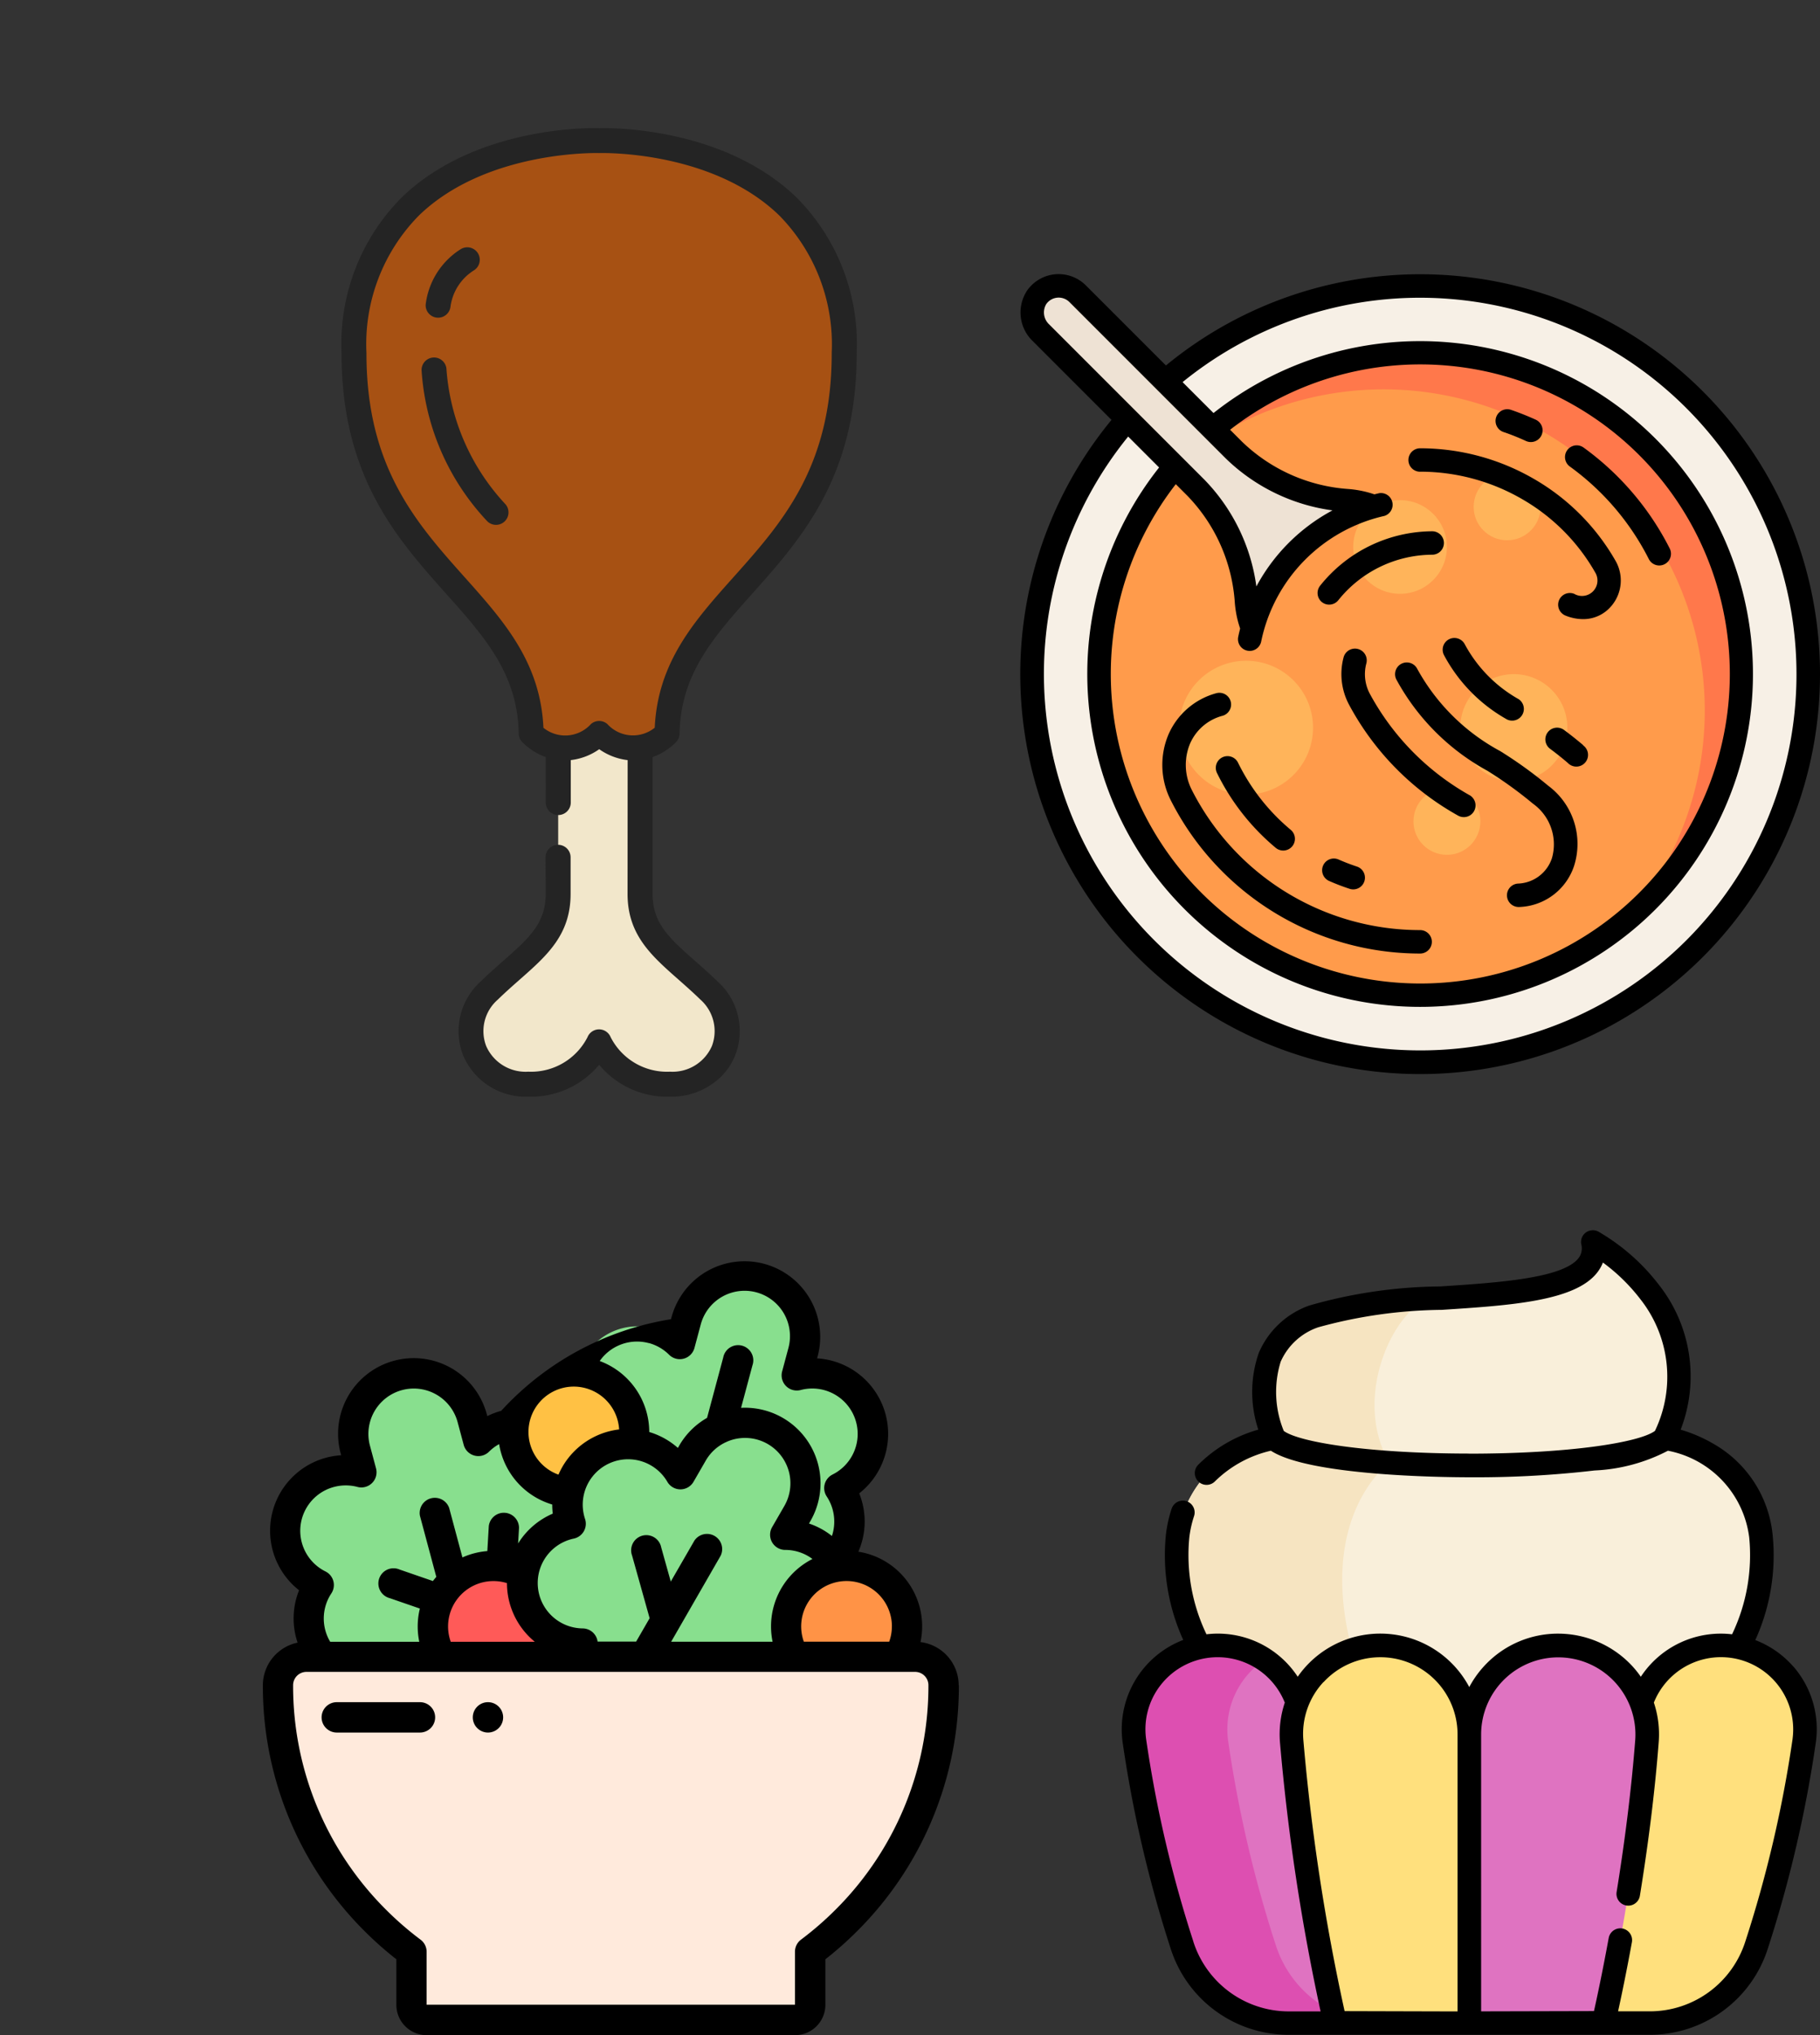 <svg xmlns="http://www.w3.org/2000/svg" width="71.973" height="80.466" viewBox="0 0 71.973 80.466">
  <rect x="0" y="0" width="71.973" height="80.466" fill="#333333" stroke="none"/>
  <g id="Group_638" data-name="Group 638" transform="translate(-195.652 -464.534)">
    <g id="Group_632" data-name="Group 632" transform="translate(-53 32)">
      <g id="Group_631" data-name="Group 631" transform="translate(-181 273.061)">
        <path id="Path_553" data-name="Path 553" d="M521.368,231.392l-8.839,5.656-10.246-5.656a8.748,8.748,0,0,1-1.992-6.147,4.553,4.553,0,0,1,3.807-3.869s-1.578-3.548,1.577-4.81a17.66,17.66,0,0,1,4.725-.7c3.292-.214,6.671-.372,6.315-2.238,0,0,5.047,2.7,2.839,7.751a4.553,4.553,0,0,1,3.807,3.869,8.748,8.748,0,0,1-1.992,6.147Zm0,0" transform="translate(-24.068 -5.044)" fill="#f9efda"/>
        <path id="Path_554" data-name="Path 554" d="M510.4,240.633h0c-1.352.1-3.317,3.757-1.737,6.488,0,0-3.468,2.494-.944,9.04l-2.683,4.375-2.752-4.375a8.748,8.748,0,0,1-1.992-6.147,4.553,4.553,0,0,1,3.807-3.869s-1.578-3.548,1.577-4.81a17.66,17.66,0,0,1,4.725-.7Zm0,0" transform="translate(-24.068 -29.814)" fill="#f6e4c1"/>
        <path id="Path_555" data-name="Path 555" d="M481.724,417.96a48.557,48.557,0,0,1-1.886-8.091,3.324,3.324,0,1,1,6.61-.7,88.179,88.179,0,0,0,1.672,11.883l-2.177-.005a4.441,4.441,0,0,1-4.219-3.091Zm0,0" transform="translate(-5.328 -181.583)" fill="#df73c1"/>
        <path id="Path_556" data-name="Path 556" d="M488.12,421.06l-2.177,0a4.442,4.442,0,0,1-4.219-3.091,48.55,48.55,0,0,1-1.886-8.091,3.324,3.324,0,0,1,5.148-3.187,3.305,3.305,0,0,0-1.442,3.188,48.547,48.547,0,0,0,1.886,8.091,4.444,4.444,0,0,0,2.619,2.789l.071.308Zm0,0" transform="translate(-5.327 -181.587)" fill="#dd4fb1"/>
        <path id="Path_557" data-name="Path 557" d="M562.146,409.638V421.06l-1.426,0-3.876-.009a82.57,82.57,0,0,1-1.723-11.146,3.518,3.518,0,0,1,5.995-2.75,3.425,3.425,0,0,1,.317.365,3.5,3.5,0,0,1,.713,2.122Zm0,0" transform="translate(-74.389 -181.587)" fill="#ffe07d"/>
        <path id="Path_558" data-name="Path 558" d="M701.74,408.375s0,0,0,0a3.324,3.324,0,0,1,6.443,1.5,48.487,48.487,0,0,1-1.886,8.091,4.442,4.442,0,0,1-4.219,3.091l-2.177,0,0-.012Zm0,0" transform="translate(-207.18 -181.587)" fill="#ffe07d"/>
        <g id="Group_630" data-name="Group 630" transform="translate(474 208.312)">
          <g id="Group_639" data-name="Group 639" transform="translate(0 0)">
            <path id="Path_559" data-name="Path 559" d="M645.3,421.043a82.531,82.531,0,0,0,1.723-11.146,3.517,3.517,0,1,0-7.025-.263v11.422Zm0,0" transform="translate(-626.243 -389.895)" fill="#df73c1"/>
            <path id="Path_560" data-name="Path 560" d="M500.741,225.252a3.8,3.8,0,0,0-1.5-1.043,8.087,8.087,0,0,0,.684-4.177,4.668,4.668,0,0,0-2.281-3.55,5.814,5.814,0,0,0-1.355-.592,5.841,5.841,0,0,0-.852-5.718,8.175,8.175,0,0,0-2.4-2.113.466.466,0,0,0-.678.5.634.634,0,0,1-.109.549c-.622.8-3.2.971-5.473,1.118a19.3,19.3,0,0,0-5.173.755,3.4,3.4,0,0,0-2,1.88,4.7,4.7,0,0,0-.016,3.027,5.452,5.452,0,0,0-2.381,1.394.466.466,0,1,0,.67.648,4.62,4.62,0,0,1,2.208-1.208c1.517.989,6.747,1.049,7.829,1.05h.072a40.389,40.389,0,0,0,4.9-.269,6.924,6.924,0,0,0,2.9-.781A4,4,0,0,1,499,220.144a7.239,7.239,0,0,1-.678,3.837,3.786,3.786,0,0,0-3.608,1.679,3.946,3.946,0,0,0-.34-.425,4,4,0,0,0-2.928-1.28,3.958,3.958,0,0,0-2.816,1.166,4.006,4.006,0,0,0-.7.946,3.984,3.984,0,0,0-6.444-.833,3.913,3.913,0,0,0-.34.425,3.778,3.778,0,0,0-3.608-1.678,7.24,7.24,0,0,1-.678-3.837,4.288,4.288,0,0,1,.185-.832.466.466,0,1,0-.884-.3,5.19,5.19,0,0,0-.226,1.015,8.089,8.089,0,0,0,.684,4.177,3.781,3.781,0,0,0-2.4,4.026,49.377,49.377,0,0,0,1.9,8.171,4.895,4.895,0,0,0,4.661,3.415l2.177,0H492.9l2.177,0a4.895,4.895,0,0,0,4.662-3.415,49.281,49.281,0,0,0,1.9-8.172,3.771,3.771,0,0,0-.9-2.983Zm-12.822-8.417c-4.033-.005-6.725-.456-7.324-.895a4.063,4.063,0,0,1-.123-2.737,2.507,2.507,0,0,1,1.482-1.361,18.929,18.929,0,0,1,4.887-.69c2.71-.176,5.27-.341,6.15-1.477a1.551,1.551,0,0,0,.224-.394,7.316,7.316,0,0,1,1.482,1.45,4.947,4.947,0,0,1,.576,5.207c-.6.448-3.306.9-7.355.9Zm-5.747,9.033a3.053,3.053,0,0,1,5.295,2.068v10.957L483,238.881a83.083,83.083,0,0,1-1.631-10.717,3,3,0,0,1,.8-2.3Zm-5.155,10.254a48.433,48.433,0,0,1-1.868-8.012,2.836,2.836,0,0,1,.678-2.244,2.859,2.859,0,0,1,4.808.816,3.956,3.956,0,0,0-.192,1.556,84.018,84.018,0,0,0,1.608,10.654l-1.259,0a3.965,3.965,0,0,1-3.776-2.767Zm23.7-8.012a48.321,48.321,0,0,1-1.868,8.012,3.965,3.965,0,0,1-3.775,2.767l-1.259,0c.124-.564.325-1.522.546-2.732a.466.466,0,1,0-.917-.168c-.247,1.349-.468,2.379-.582,2.89l-4.463.011V227.935a3.051,3.051,0,1,1,6.094.229c-.146,1.873-.394,3.894-.736,6.008a.466.466,0,0,0,.92.149c.346-2.139.6-4.186.745-6.084a3.963,3.963,0,0,0-.192-1.556,2.857,2.857,0,0,1,5.486,1.428Zm0,0" transform="translate(-474.175 -208.198)"/>
          </g>
        </g>
      </g>
    </g>
    <g id="Group_635" data-name="Group 635" transform="translate(-260 306.346)">
      <path id="Path_529" data-name="Path 529" d="M484.247,271.8a1.8,1.8,0,0,0,3.041-1.119,2.388,2.388,0,0,1,1.6-1.149,2.393,2.393,0,0,1-.076-1.249,2.394,2.394,0,0,1-2.167-2.71,2.4,2.4,0,0,0-1.406.683l-.25-.933a2.393,2.393,0,1,0-4.622,1.238l.25.934a2.393,2.393,0,0,0-1.683,4.454,2.395,2.395,0,0,0,.144,2.843h4.692a2.393,2.393,0,0,1,.478-2.992Zm0,0" transform="translate(-10.67 -51.094)" fill="#88df8e" fill-rule="evenodd"/>
      <path id="Path_530" data-name="Path 530" d="M554.385,359.714a2.393,2.393,0,0,0-3.229,3.3h5.29l.3-.521a2.394,2.394,0,0,1-2.363-2.775Zm0,0" transform="translate(-78.058 -139.311)" fill="#ff5a58" fill-rule="evenodd"/>
      <path id="Path_531" data-name="Path 531" d="M595.326,293.665a2.393,2.393,0,0,0,2.072,3.589l-.3.521h8.671a2.393,2.393,0,0,1,1.744-3.574,2.395,2.395,0,0,0-2.1-1.252l.483-.837a2.391,2.391,0,0,0-3.057-3.374,2.375,2.375,0,0,0-1.087.981l-.483.836a2.393,2.393,0,0,0-4.34,1.96,2.386,2.386,0,0,0-1.6,1.149Zm0,0" transform="translate(-118.708 -74.077)" fill="#88df8e" fill-rule="evenodd"/>
      <path id="Path_532" data-name="Path 532" d="M590.68,265.4a2.393,2.393,0,0,0,2.189,2.384,2.4,2.4,0,0,1,2.547-1.9,2.394,2.394,0,0,0-2.154-2.871q-.094-.008-.19-.007a2.393,2.393,0,0,0-2.37,2.066,2.347,2.347,0,0,0-.022.327Zm0,0" transform="translate(-114.728 -50.594)" fill="#ffc144" fill-rule="evenodd"/>
      <path id="Path_533" data-name="Path 533" d="M623.059,219.307a2.394,2.394,0,0,1,2.153,2.871,2.4,2.4,0,0,1,1.869,1.188l.483-.837a2.393,2.393,0,0,1,4.144,2.393l-.483.837a2.4,2.4,0,0,1,1.97,1.034,2.393,2.393,0,0,0,.177-2.882,2.393,2.393,0,0,0-1.683-4.454l.25-.933a2.393,2.393,0,0,0-4.622-1.238l-.25.933a2.393,2.393,0,0,0-4.007,1.089Zm0,0" transform="translate(-144.524 -6.885)" fill="#88df8e" fill-rule="evenodd"/>
      <path id="Path_534" data-name="Path 534" d="M727.944,359.436a2.393,2.393,0,0,0-1.744,3.574h4.136a2.393,2.393,0,0,0-2.068-3.6,2.409,2.409,0,0,0-.324.022Zm0,0" transform="translate(-239.14 -139.311)" fill="#ff9346" fill-rule="evenodd"/>
      <g id="Group_620" data-name="Group 620" transform="translate(466.048 208.026)">
        <g id="Group_621" data-name="Group 621" transform="translate(0 0)">
          <path id="Path_535" data-name="Path 535" d="M498.554,404.5H475.129A1.125,1.125,0,0,0,474,405.629a13.171,13.171,0,0,0,5.278,10.539v2.094a.6.6,0,0,0,.6.6h14.567a.6.6,0,0,0,.6-.6v-2.094a13.168,13.168,0,0,0,5.279-10.539A1.125,1.125,0,0,0,499.2,404.5Zm0,0" transform="translate(-473.406 -388.831)" fill="#ffeadc" fill-rule="evenodd"/>
          <path id="Path_536" data-name="Path 536" d="M494.024,224.8a1.725,1.725,0,0,0-1.511-1.709,2.986,2.986,0,0,0-2.456-3.573,2.985,2.985,0,0,0,.033-2.307,2.991,2.991,0,0,0-1.666-5.338l.028-.1a2.991,2.991,0,0,0-5.778-1.548l-.028.1a11.591,11.591,0,0,0-6.713,3.622,3.034,3.034,0,0,0-.55.209l-.028-.1a2.991,2.991,0,0,0-5.778,1.548l.028.1a2.99,2.99,0,0,0-1.666,5.338,2.99,2.99,0,0,0-.114,1.888c.017.062.035.122.056.183a1.726,1.726,0,0,0-1.374,1.687,13.668,13.668,0,0,0,4.03,9.728,13.909,13.909,0,0,0,1.249,1.106v1.8a1.2,1.2,0,0,0,1.2,1.2h14.566a1.2,1.2,0,0,0,1.2-1.2v-1.8a13.857,13.857,0,0,0,1.249-1.106,13.669,13.669,0,0,0,4.03-9.728Zm-2.642-2.329a1.8,1.8,0,0,1-.106.605H487.9a1.794,1.794,0,1,1,3.483-.605Zm-6.773-2.792a.6.6,0,0,0-1.036-.6l-.935,1.62-.378-1.351a.6.6,0,1,0-1.152.322l.694,2.478-.534.925h-1.524a.59.59,0,0,0-.075-.222.6.6,0,0,0-.518-.3h0A1.795,1.795,0,0,1,478.8,219a.6.6,0,0,0,.448-.777,1.795,1.795,0,0,1,3.254-1.47.6.6,0,0,0,.518.3h0a.6.6,0,0,0,.518-.3l.483-.837a1.784,1.784,0,0,1,.787-.724.569.569,0,0,0,.063-.029,1.794,1.794,0,0,1,2.258,2.547l-.483.837a.6.6,0,0,0,.518.9h0a1.8,1.8,0,0,1,.9.241,1.737,1.737,0,0,1,.177.118,2.987,2.987,0,0,0-1.576,3.272h-4.012Zm-10.672,3.4a1.794,1.794,0,0,1,1.689-2.4,1.78,1.78,0,0,1,.534.081,3,3,0,0,0,1.1,2.319Zm7.837-11.811a1.8,1.8,0,0,1,.8.464.6.6,0,0,0,1-.268l.25-.933a1.794,1.794,0,0,1,3.467.929l-.25.933a.6.6,0,0,0,.733.732,1.795,1.795,0,0,1,1.262,3.341.6.6,0,0,0-.232.866,1.8,1.8,0,0,1,.239,1.457c-.01.036-.021.072-.032.107a3.027,3.027,0,0,0-.359-.245,2.977,2.977,0,0,0-.548-.247l.054-.094a2.988,2.988,0,0,0-2.74-4.481l.45-1.68a.6.6,0,1,0-1.156-.309l-.639,2.386a2.97,2.97,0,0,0-1.1,1.094l-.054.094a3,3,0,0,0-1.132-.629v0a3,3,0,0,0-1.959-2.807,1.8,1.8,0,0,1,1.938-.709Zm-2.969,1.721a1.8,1.8,0,0,1,1.791,1.694,3,3,0,0,0-2.242,1.475,3.079,3.079,0,0,0-.157.313,1.794,1.794,0,0,1,.607-3.482Zm-9.483,3.968a1.8,1.8,0,0,1,.928,0,.6.6,0,0,0,.733-.732l-.25-.933a1.795,1.795,0,0,1,3.467-.929l.25.933a.6.6,0,0,0,1,.268,1.778,1.778,0,0,1,.4-.3,2.989,2.989,0,0,0,2.1,2.388,2.923,2.923,0,0,0,.021.361,2.992,2.992,0,0,0-1.37,1.18l.036-.622a.6.6,0,0,0-1.195-.07l-.058.992a2.968,2.968,0,0,0-.985.252l-.524-1.955a.6.6,0,0,0-1.156.31l.647,2.413c-.046.054-.092.108-.134.165l-1.318-.455a.6.6,0,1,0-.39,1.131l1.192.412a2.973,2.973,0,0,0-.023,1.314h-3.523a1.793,1.793,0,0,1,.046-1.914.6.6,0,0,0-.232-.867,1.794,1.794,0,0,1,.333-3.341Zm18.466,17.9a.6.6,0,0,0-.239.479v2.094H472.983v-2.093a.6.6,0,0,0-.24-.479,12.691,12.691,0,0,1-1.36-1.179,12.478,12.478,0,0,1-3.68-8.882.527.527,0,0,1,.527-.527H492.3a.527.527,0,0,1,.527.527,12.479,12.479,0,0,1-3.68,8.882,12.694,12.694,0,0,1-1.36,1.179Zm0,0" transform="translate(-466.508 -208)"/>
        </g>
      </g>
      <path id="Path_537" data-name="Path 537" d="M499.5,427.008h-3.29a.6.6,0,0,0,0,1.2h3.29a.6.6,0,1,0,0-1.2Zm0,0" transform="translate(-27.24 -201.514)"/>
      <path id="Path_538" data-name="Path 538" d="M571.2,427.008a.6.6,0,1,0,0,1.2h0a.6.6,0,1,0,0-1.2Zm0,0" transform="translate(-96.251 -201.514)"/>
    </g>
    <g id="Group_636" data-name="Group 636" transform="translate(235.96 475.373)">
      <circle id="Ellipse_38" data-name="Ellipse 38" cx="15.349" cy="15.349" r="15.349" transform="translate(0.503 0.468)" fill="#f7f0e6"/>
      <circle id="Ellipse_39" data-name="Ellipse 39" cx="12.702" cy="12.702" r="12.702" transform="translate(3.15 3.115)" fill="#ff9b4b"/>
      <g id="Group_624" data-name="Group 624" transform="translate(6.325 7.878)">
        <circle id="Ellipse_40" data-name="Ellipse 40" cx="2.646" cy="2.646" r="2.646" transform="translate(0 7.41)" fill="#ffb45a"/>
        <circle id="Ellipse_41" data-name="Ellipse 41" cx="2.117" cy="2.117" r="2.117" transform="translate(11.115 7.939)" fill="#ffb45a"/>
        <circle id="Ellipse_42" data-name="Ellipse 42" cx="1.852" cy="1.852" r="1.852" transform="translate(6.881 1.059)" fill="#ffb45a"/>
        <circle id="Ellipse_43" data-name="Ellipse 43" cx="1.323" cy="1.323" r="1.323" transform="translate(9.263 12.438)" fill="#ffb45a"/>
        <circle id="Ellipse_44" data-name="Ellipse 44" cx="1.323" cy="1.323" r="1.323" transform="translate(11.644)" fill="#ffb45a"/>
      </g>
      <path id="Path_539" data-name="Path 539" d="M109.323,50.416a12.671,12.671,0,0,0-9.658,4.456,12.7,12.7,0,0,1,17.9,17.9,12.7,12.7,0,0,0-8.247-22.361Z" transform="translate(-93.47 -47.302)" fill="#ff784b"/>
      <path id="Path_540" data-name="Path 540" d="M16.586,20.516a6.9,6.9,0,0,1,4.106-4.059,1.254,1.254,0,0,0-.572-.22c-.127-.022-.249-.052-.372-.066a6.137,6.137,0,0,1-3.662-1.686l-6.6-6.6a1.059,1.059,0,0,0-1.612.136,1.1,1.1,0,0,0,.157,1.4l6.556,6.556a6.138,6.138,0,0,1,1.686,3.662,3.247,3.247,0,0,0,.066.372A1.047,1.047,0,0,0,16.586,20.516Z" transform="translate(-7.178 -7.109)" fill="#eee2d4"/>
      <path id="Path_541" data-name="Path 541" d="M27.033,4.636A15.812,15.812,0,0,0,5.8,3.612L2.633.446A1.522,1.522,0,0,0,.317.639a1.568,1.568,0,0,0,.206,2L3.647,5.764A15.813,15.813,0,1,0,27.033,4.636ZM1.07,1.18A.6.6,0,0,1,1.978,1.1L8.149,7.272a7.492,7.492,0,0,0,4.237,2.07,7.361,7.361,0,0,0-3.01,3.008A7.492,7.492,0,0,0,7.307,8.114L1.178,1.984A.643.643,0,0,1,1.07,1.18ZM6.652,8.769a6.713,6.713,0,0,1,1.873,4.244c.011.132.029.266.053.4a4.035,4.035,0,0,0,.156.6c-.027.109-.053.218-.076.329a.463.463,0,1,0,.908.186,6.418,6.418,0,0,1,4.877-4.968.463.463,0,0,0-.2-.9c-.066.015-.131.031-.2.048a4.04,4.04,0,0,0-.6-.156c-.132-.024-.266-.042-.4-.053A6.713,6.713,0,0,1,8.8,6.617l-.463-.463A12.24,12.24,0,1,1,6.189,8.306ZM26.378,26.343A14.886,14.886,0,0,1,4.306,6.423L5.529,7.646A13.162,13.162,0,1,0,7.681,5.493L6.458,4.27a14.886,14.886,0,0,1,19.92,22.073Z" transform="translate(0 0)"/>
      <path id="Path_542" data-name="Path 542" d="M190.5,167.345a.463.463,0,0,0,.651-.072,4.785,4.785,0,0,1,3.713-1.8.463.463,0,0,0,0-.927h0a5.707,5.707,0,0,0-4.43,2.15A.463.463,0,0,0,190.5,167.345Z" transform="translate(-178.535 -154.378)"/>
      <path id="Path_543" data-name="Path 543" d="M245.989,253.413a16.866,16.866,0,0,0-1.9-1.37,8.145,8.145,0,0,1-3.281-3.253.463.463,0,1,0-.825.423,9.015,9.015,0,0,0,3.6,3.608,16.136,16.136,0,0,1,1.8,1.3,1.976,1.976,0,0,1,.751,2.16,1.467,1.467,0,0,1-1.318,1,.463.463,0,0,0,.009.927h.009a2.368,2.368,0,0,0,2.171-1.608A2.864,2.864,0,0,0,245.989,253.413Z" transform="translate(-225.071 -233.183)"/>
      <path id="Path_544" data-name="Path 544" d="M272.92,236.1a.463.463,0,1,0,.511-.773,5.453,5.453,0,0,1-2.127-2.167.463.463,0,0,0-.825.423A6.32,6.32,0,0,0,272.92,236.1Z" transform="translate(-253.685 -218.521)"/>
      <path id="Path_545" data-name="Path 545" d="M210.776,245.533a10.132,10.132,0,0,1-4.012-4.063,1.65,1.65,0,0,1-.126-1.18.463.463,0,0,0-.9-.239,2.575,2.575,0,0,0,.2,1.842,10.913,10.913,0,0,0,4.331,4.418.463.463,0,0,0,.5-.777Z" transform="translate(-192.913 -224.898)"/>
      <path id="Path_546" data-name="Path 546" d="M337.643,290.933c-.238-.2-.485-.4-.757-.6a.463.463,0,0,0-.553.744c.254.189.485.373.705.563a.463.463,0,1,0,.6-.7Z" transform="translate(-315.342 -272.308)"/>
      <path id="Path_547" data-name="Path 547" d="M91.285,272.217a11.049,11.049,0,0,0,9.87,6.078.463.463,0,1,0,0-.927,10.122,10.122,0,0,1-9.043-5.569,2.187,2.187,0,0,1-.055-1.807,1.939,1.939,0,0,1,1.291-1.1.463.463,0,0,0-.264-.888,2.886,2.886,0,0,0-1.878,1.622A3.094,3.094,0,0,0,91.285,272.217Z" transform="translate(-85.303 -251.43)"/>
      <path id="Path_548" data-name="Path 548" d="M125.457,308.559a.463.463,0,0,0-.214.619,9.025,9.025,0,0,0,2.323,2.96.463.463,0,0,0,.593-.712,8.092,8.092,0,0,1-2.083-2.654A.463.463,0,0,0,125.457,308.559Z" transform="translate(-117.425 -289.453)"/>
      <path id="Path_549" data-name="Path 549" d="M193.922,374.08a.463.463,0,1,0-.374.848c.263.116.535.22.809.31a.463.463,0,1,0,.289-.88C194.4,374.277,194.158,374.184,193.922,374.08Z" transform="translate(-181.295 -350.933)"/>
      <path id="Path_550" data-name="Path 550" d="M348.945,110.4a10.2,10.2,0,0,1,3.121,3.657.463.463,0,0,0,.827-.417,11.132,11.132,0,0,0-3.406-3.991.463.463,0,0,0-.543.751Z" transform="translate(-327.171 -102.791)"/>
      <path id="Path_551" data-name="Path 551" d="M304.628,87.382c.3.1.6.223.889.355a.463.463,0,0,0,.384-.843c-.316-.144-.643-.274-.971-.387a.463.463,0,1,0-.3.876Z" transform="translate(-285.478 -81.138)"/>
      <path id="Path_552" data-name="Path 552" d="M248.963,112.383a8.05,8.05,0,0,1,4.077,1.11,7.8,7.8,0,0,1,2.853,2.886.611.611,0,0,1-.837.834.463.463,0,0,0-.344.86,1.855,1.855,0,0,0,.689.14,1.444,1.444,0,0,0,1.108-.5,1.557,1.557,0,0,0,.192-1.787,8.73,8.73,0,0,0-3.191-3.23,8.978,8.978,0,0,0-4.547-1.238.463.463,0,0,0,0,.927Z" transform="translate(-233.111 -104.571)"/>
    </g>
    <g id="Group_637" data-name="Group 637" transform="translate(195.652 488.226) rotate(-45)">
      <g id="Group_570" data-name="Group 570" transform="translate(0 0)">
        <g id="Group_572" data-name="Group 572" transform="translate(0 0)">
          <path id="Path_454" data-name="Path 454" d="M18.474,3.439s-6.6-7.087-12.794-.912C-.33,8.521,3.951,14.029,0,18.114a1.875,1.875,0,0,0,1.9,1.9,1.875,1.875,0,0,0,1.9,1.9c4.086-3.951,9.593.33,15.588-5.681,6.175-6.192-.912-12.794-.912-12.794Zm0,0" transform="translate(11.1 0.493)" fill="#a75113"/>
          <path id="Path_455" data-name="Path 455" d="M12.511.757A1.919,1.919,0,0,1,10.979,0l-4.1,4.1c-1.248,1.248-2.6.806-4.641.775A2.114,2.114,0,0,0,.722,8.582a3,3,0,0,0,3.165.8,3,3,0,0,0,.8,3.165,2.114,2.114,0,0,0,3.709-1.518c-.03-2.039-.473-3.393.775-4.641l4.1-4.1A1.921,1.921,0,0,1,12.511.757Zm0,0" transform="translate(0.488 19.75)" fill="#f2e7cb"/>
          <path id="Path_456" data-name="Path 456" d="M29.923,3.583C29.669,3.316,26.527.076,22.476,0a8.206,8.206,0,0,0-6.043,2.669c-3.455,3.445-3.641,6.744-3.806,9.654-.129,2.277-.24,4.244-1.881,5.94a.5.5,0,0,0-.138.328,2.445,2.445,0,0,0,.238,1.082L9.575,20.946a.493.493,0,1,0,.7.7l1.186-1.186a2.436,2.436,0,0,0,1.1.491,2.445,2.445,0,0,0,.49,1.1L9.309,25.788c-1.14,1.139-1.063,2.376-.973,3.808.023.377.048.768.054,1.189A1.665,1.665,0,0,1,7.415,32.4a1.7,1.7,0,0,1-1.893-.455,2.5,2.5,0,0,1-.691-2.628.493.493,0,0,0-.644-.644,2.506,2.506,0,0,1-2.628-.691A1.7,1.7,0,0,1,1.1,26.091a1.649,1.649,0,0,1,1.617-.975c.423.006.812.03,1.189.054,1.433.09,2.668.166,3.808-.973l1.024-1.024a.493.493,0,1,0-.7-.7L7.019,23.5c-.825.825-1.711.77-3.049.686-.389-.024-.791-.049-1.235-.056A2.637,2.637,0,0,0,.194,25.708a2.686,2.686,0,0,0,.668,2.973,3.5,3.5,0,0,0,2.874,1.09,3.5,3.5,0,0,0,1.09,2.875,2.82,2.82,0,0,0,1.988.868,2.529,2.529,0,0,0,.986-.2,2.635,2.635,0,0,0,1.578-2.541c-.007-.444-.032-.845-.057-1.235-.084-1.339-.138-2.224.687-3.05l3.823-3.826a2.468,2.468,0,0,0,1.027.239h.056a.492.492,0,0,0,.328-.138c1.7-1.641,3.663-1.752,5.94-1.881,2.91-.165,6.209-.351,9.654-3.806a8.208,8.208,0,0,0,2.669-6.043c-.076-4.053-3.316-7.2-3.583-7.448Zm.214,12.794c-3.179,3.188-6.143,3.356-9.011,3.518-2.307.13-4.489.254-6.411,2.007a1.369,1.369,0,0,1-1.223-1.427.493.493,0,0,0-.461-.459A1.371,1.371,0,0,1,11.6,18.792c1.753-1.922,1.877-4.1,2.007-6.411.163-2.867.331-5.833,3.518-9.011A7.244,7.244,0,0,1,22.451.987c3.714.065,6.732,3.249,6.763,3.281a.3.3,0,0,0,.024.024c.032.03,3.213,3.034,3.281,6.756a7.265,7.265,0,0,1-2.383,5.329Zm0,0" transform="translate(0 0)" fill="#242424"/>
        </g>
      </g>
      <path id="Path_457" data-name="Path 457" d="M2.383.146A9.6,9.6,0,0,0,0,6.2a.493.493,0,0,0,.986,0A8.747,8.747,0,0,1,3.1.823.493.493,0,0,0,2.383.146Zm0,0" transform="translate(15.804 5.244)" fill="#242424"/>
      <path id="Path_458" data-name="Path 458" d="M2.695.074A3.012,3.012,0,0,0,.164.649a.493.493,0,0,0,.645.745,2.009,2.009,0,0,1,1.669-.357A.493.493,0,1,0,2.694.074Zm0,0" transform="translate(19.97 3.022)" fill="#242424"/>
    </g>
  </g>
</svg>
